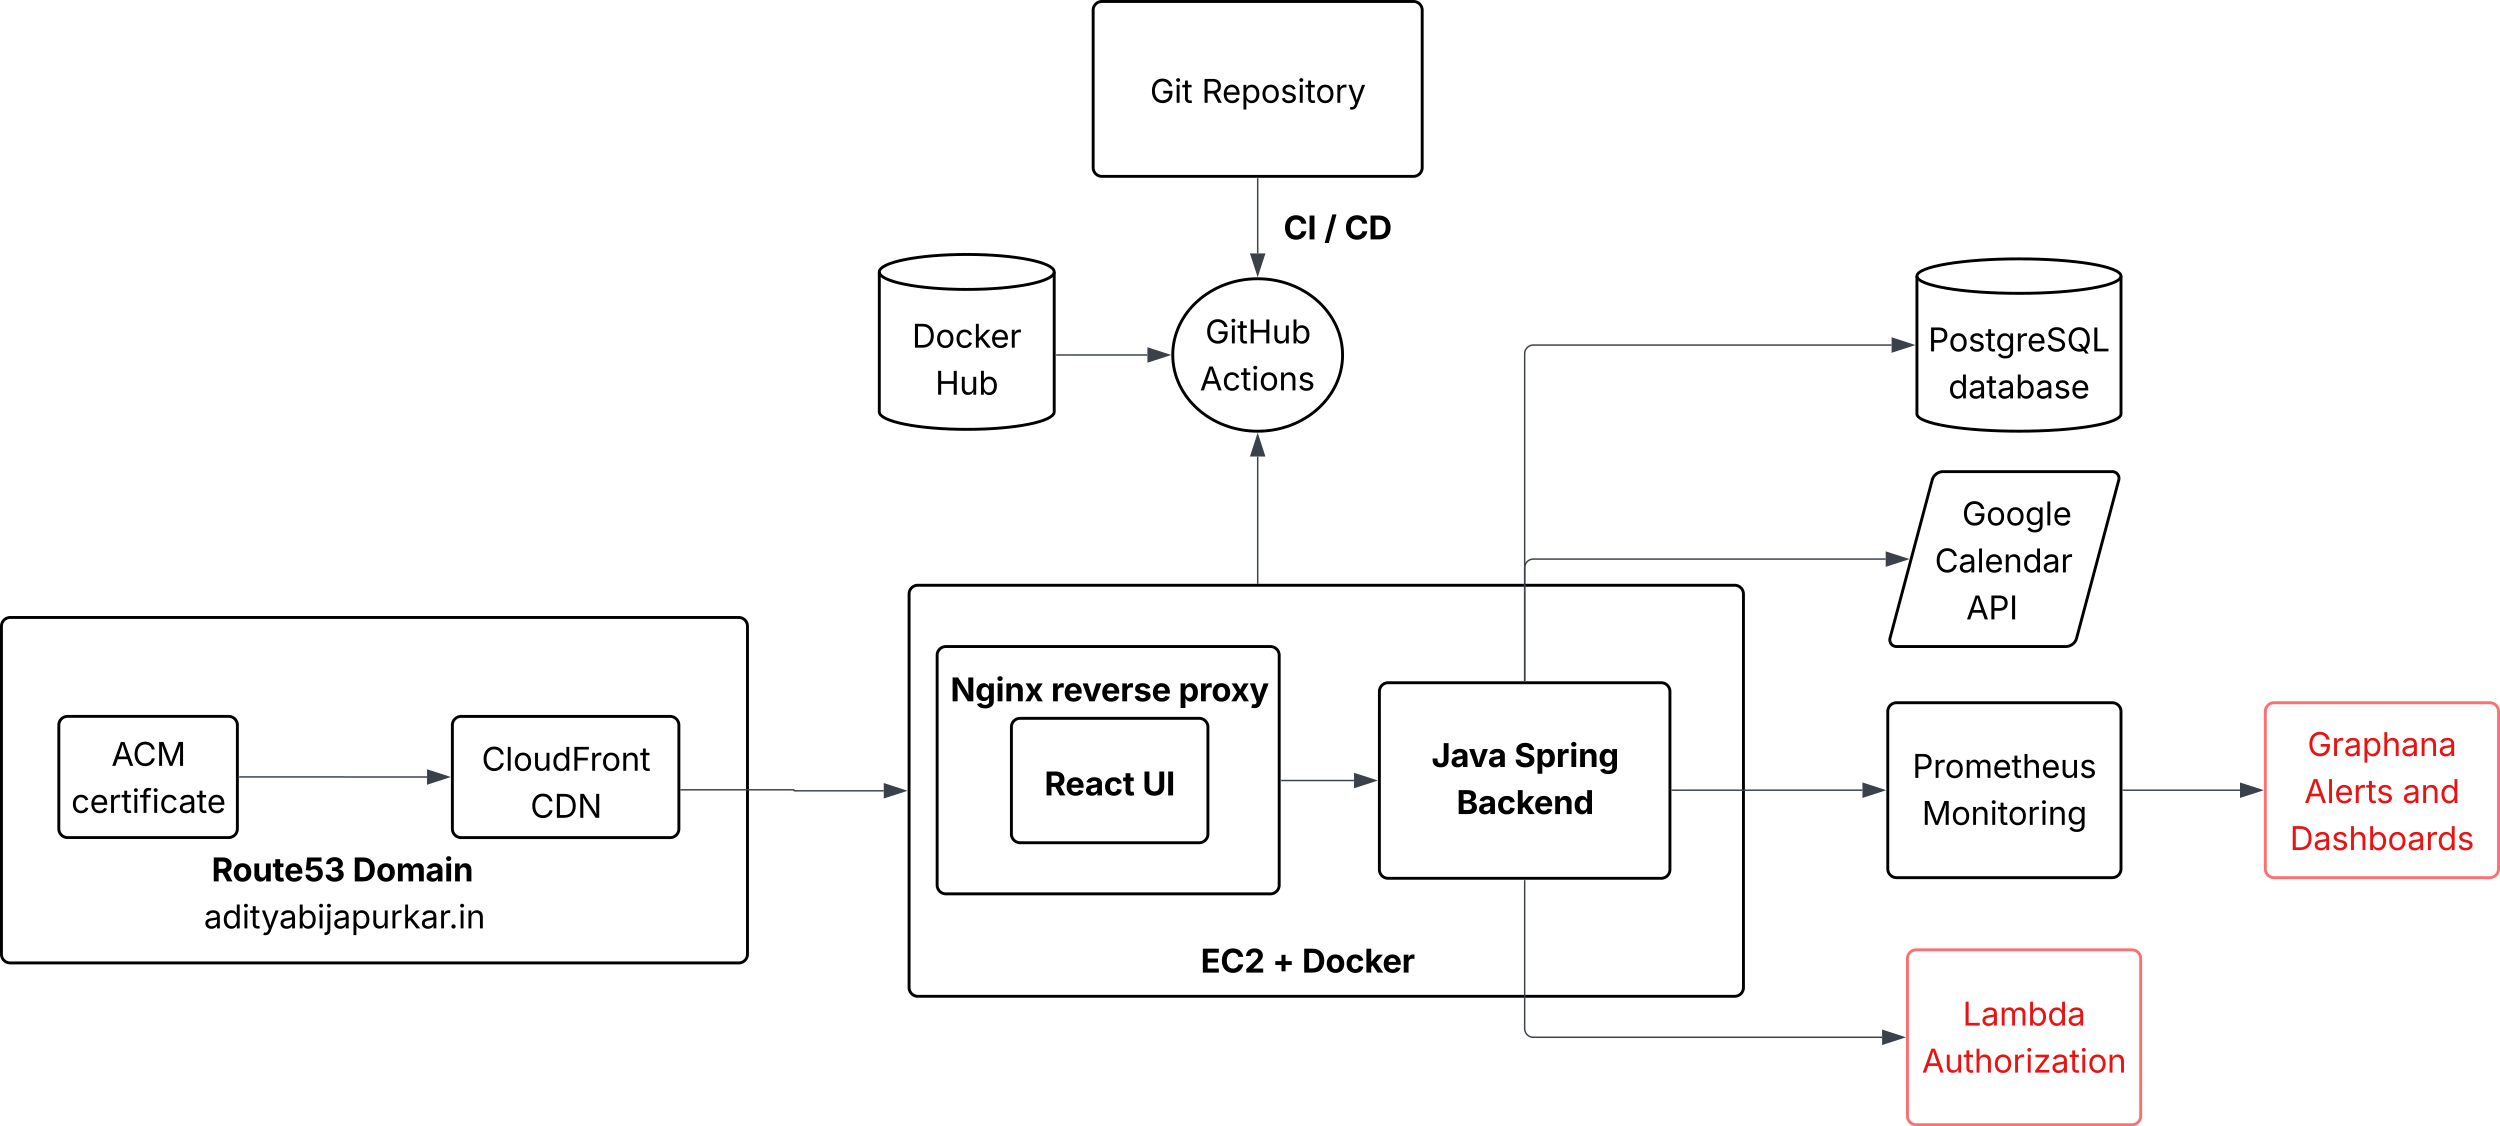 <svg xmlns="http://www.w3.org/2000/svg" xmlns:xlink="http://www.w3.org/1999/xlink" xmlns:lucid="lucid" width="1715.16" height="772.65"><g transform="translate(-233.942 -321.93)" lucid:page-tab-id="0_0"><path d="M234.94 751.56a6 6 0 0 1 6-6h499.82a6 6 0 0 1 6 6v225a6 6 0 0 1-6 6H240.94a6 6 0 0 1-6-6zM927.83 820.74a6 6 0 0 1 6-6h122.82a6 6 0 0 1 6 6v73.37a6 6 0 0 1-6 6H933.83a6 6 0 0 1-6-6z" stroke="#000" stroke-width="2" fill="#fff"/><use xlink:href="#a" transform="matrix(1,0,0,1,939.83,826.736) translate(10.67 40.903)"/><use xlink:href="#b" transform="matrix(1,0,0,1,939.83,826.736) translate(77.825 40.903)"/><path d="M1180.3 796.34a6 6 0 0 1 6-6h187.33a6 6 0 0 1 6 6V918.5a6 6 0 0 1-6 6h-187.35a6 6 0 0 1-6-6z" stroke="#000" stroke-width="2" fill="#fff"/><use xlink:href="#c" transform="matrix(1,0,0,1,1192.285,802.343) translate(23.775 45.809)"/><use xlink:href="#d" transform="matrix(1,0,0,1,1192.285,802.343) translate(80.556 45.809)"/><use xlink:href="#e" transform="matrix(1,0,0,1,1192.285,802.343) translate(40.924 78.075)"/><path d="M368.85 905.66a6 6 0 0 1 6-6h190.9a6 6 0 0 1 6 6v57.16a6 6 0 0 1-6 6h-190.9a6 6 0 0 1-6-6z" fill="none"/><use xlink:href="#f" transform="matrix(1,0,0,1,373.848,904.656) translate(0 21.951)"/><use xlink:href="#g" transform="matrix(1,0,0,1,373.848,904.656) translate(5.263 21.951)"/><use xlink:href="#h" transform="matrix(1,0,0,1,373.848,904.656) translate(102.018 21.951)"/><use xlink:href="#i" transform="matrix(1,0,0,1,373.848,904.656) translate(0 54.217)"/><path d="M857.63 729.45a6 6 0 0 1 6-6h560.43a6 6 0 0 1 6 6v270a6 6 0 0 1-6 6H863.63a6 6 0 0 1-6-6z" stroke="#000" stroke-width="2" fill-opacity="0"/><path d="M1052.68 968.6a6 6 0 0 1 6-6h144.98a6 6 0 0 1 6 6v24.9a6 6 0 0 1-6 6h-144.98a6 6 0 0 1-6-6z" fill="none"/><use xlink:href="#j" transform="matrix(1,0,0,1,1057.679,967.605) translate(0 21.584)"/><use xlink:href="#k" transform="matrix(1,0,0,1,1057.679,967.605) translate(49.197 21.584)"/><use xlink:href="#l" transform="matrix(1,0,0,1,1057.679,967.605) translate(69.542 21.584)"/><path d="M1689.08 605.94c0 6.53-31.34 11.82-70 11.82s-70-5.3-70-11.82v-94.58c0-6.53 31.34-11.82 70-11.82s70 5.3 70 11.82z" stroke="#000" stroke-width="2" fill="#fff"/><path d="M1689.08 511.36c0 6.53-31.34 11.83-70 11.83s-70-5.3-70-11.84" stroke="#000" stroke-width="2" fill="none"/><use xlink:href="#m" transform="matrix(1,0,0,1,1554.081,528.186) translate(2.712 34.809)"/><use xlink:href="#n" transform="matrix(1,0,0,1,1554.081,528.186) translate(16.535 67.075)"/><path d="M1531.7 558.65h-245.74a6 6 0 0 0-6 6v224.2" stroke="#3a414a" fill="none"/><path d="M1546.46 558.65l-14.26 4.64V554z" stroke="#3a414a" fill="#3a414a"/><path d="M1280.43 789.34h-.95v-.5h.95z" stroke="#3a414a" stroke-width=".05" fill="#3a414a"/><path d="M1559.54 651.3a7.8 7.8 0 0 1 7.54-5.8h116a4.6 4.6 0 0 1 4.46 5.8l-28.9 108.4a7.8 7.8 0 0 1-7.56 5.8h-116a4.6 4.6 0 0 1-4.45-5.8z" stroke="#000" stroke-width="2" fill="#fff"/><use xlink:href="#o" transform="matrix(1,0,0,1,1534.081,650.506) translate(45.907 31.84)"/><use xlink:href="#p" transform="matrix(1,0,0,1,1534.081,650.506) translate(27.191 64.106)"/><use xlink:href="#q" transform="matrix(1,0,0,1,1534.081,650.506) translate(48.759 96.372)"/><path d="M1527.66 705.5h-241.7a6 6 0 0 0-6 6v77.34" stroke="#3a414a" fill="none"/><path d="M1542.43 705.5l-14.27 4.64v-9.27z" stroke="#3a414a" fill="#3a414a"/><path d="M1280.43 789.34h-.95v-.5h.95z" stroke="#3a414a" stroke-width=".05" fill="#3a414a"/><path d="M1542.58 979.58a6 6 0 0 1 6-6h148a6 6 0 0 1 6 6v108a6 6 0 0 1-6 6h-148a6 6 0 0 1-6-6z" stroke="#fe7070" stroke-width="2" fill="#fff"/><use xlink:href="#r" transform="matrix(1,0,0,1,1554.582,985.577) translate(25.899 39.951)"/><use xlink:href="#s" transform="matrix(1,0,0,1,1554.582,985.577) translate(-2.079 72.217)"/><path d="M1525.2 1033.58h-239.24a6 6 0 0 1-6-6V926" stroke="#3a414a" fill="none"/><path d="M1539.96 1033.58l-14.26 4.63v-9.26z" stroke="#3a414a" fill="#3a414a"/><path d="M1280.43 926.02h-.95v-.5h.95z" stroke="#3a414a" stroke-width=".05" fill="#3a414a"/><path d="M1529.08 810.05a6 6 0 0 1 6-6h148a6 6 0 0 1 6 6v108a6 6 0 0 1-6 6h-148a6 6 0 0 1-6-6z" stroke="#000" stroke-width="2" fill="#fff"/><use xlink:href="#t" transform="matrix(1,0,0,1,1541.081,816.05) translate(4.914 39.528)"/><use xlink:href="#u" transform="matrix(1,0,0,1,1541.081,816.05) translate(11.43 71.793)"/><path d="M1511.7 864.05h-130.57" stroke="#3a414a" fill="none"/><path d="M1526.46 864.05l-14.26 4.63v-9.26z" stroke="#3a414a" fill="#3a414a"/><path d="M1381.14 864.52h-.5v-.94h.5z" stroke="#3a414a" stroke-width=".05" fill="#3a414a"/><path d="M1788.1 810.06a6 6 0 0 1 6-6h148a6 6 0 0 1 6 6v108a6 6 0 0 1-6 6h-148a6 6 0 0 1-6-6z" stroke="#fe7070" stroke-width="2" fill="#fff"/><use xlink:href="#v" transform="matrix(1,0,0,1,1800.102,816.064) translate(16.872 24.528)"/><use xlink:href="#w" transform="matrix(1,0,0,1,1800.102,816.064) translate(14.685 56.793)"/><use xlink:href="#x" transform="matrix(1,0,0,1,1800.102,816.064) translate(82.1 56.793)"/><use xlink:href="#y" transform="matrix(1,0,0,1,1800.102,816.064) translate(4.827 89.059)"/><path d="M1770.72 864.06h-80.14" stroke="#3a414a" fill="none"/><path d="M1785.48 864.06l-14.26 4.64v-9.27z" stroke="#3a414a" fill="#3a414a"/><path d="M1690.6 864.54h-.52v-.95h.5z" stroke="#3a414a" stroke-width=".05" fill="#3a414a"/><path d="M274.3 819.4a6 6 0 0 1 6-6h110.5a6 6 0 0 1 6 6v71.15a6 6 0 0 1-6 6H280.3a6 6 0 0 1-6-6z" stroke="#000" stroke-width="2" fill-opacity="0"/><use xlink:href="#z" transform="matrix(1,0,0,1,286.29,825.397) translate(24.061 21.951)"/><use xlink:href="#A" transform="matrix(1,0,0,1,286.29,825.397) translate(-3.511 54.217)"/><path d="M544.3 819.43a6 6 0 0 1 6-6H693.7a6 6 0 0 1 6 6v71.16a6 6 0 0 1-6 6H550.3a6 6 0 0 1-6-6z" stroke="#000" stroke-width="2" fill-opacity="0"/><use xlink:href="#B" transform="matrix(1,0,0,1,556.293,825.435) translate(8.063 25.278)"/><use xlink:href="#C" transform="matrix(1,0,0,1,556.293,825.435) translate(41.494 57.543)"/><path d="M526.9 855h-56.34a.02.02 0 0 1-.02 0 .02.02 0 0 0-.02-.03H398.3" stroke="#3a414a" fill="none"/><path d="M541.67 855l-14.26 4.65v-9.27z" stroke="#3a414a" fill="#3a414a"/><path d="M398.3 855.45h-.5v-.95h.5z" stroke="#3a414a" stroke-width=".05" fill="#3a414a"/><path d="M840.25 864.45H779a.33.33 0 0 1-.32-.33.33.33 0 0 0-.34-.33h-77.12" stroke="#3a414a" fill="none"/><path d="M855 864.45l-14.25 4.64v-9.28z" stroke="#3a414a" fill="#3a414a"/><path d="M701.24 864.26h-.52v-.95h.52z" stroke="#3a414a" stroke-width=".05" fill="#3a414a"/><path d="M876.88 771.5a6 6 0 0 1 6-6h222.67a6 6 0 0 1 6 6v157.67a6 6 0 0 1-6 6H882.88a6 6 0 0 1-6-6z" stroke="#000" stroke-width="2" fill-opacity="0"/><path d="M881 782.5a6 6 0 0 1 6-6h216.47a6 6 0 0 1 6 6v24.9a6 6 0 0 1-6 6H887a6 6 0 0 1-6-6z" fill="none"/><use xlink:href="#D" transform="matrix(1,0,0,1,886.007,781.499) translate(0 21.584)"/><use xlink:href="#E" transform="matrix(1,0,0,1,886.007,781.499) translate(68.989 21.584)"/><use xlink:href="#F" transform="matrix(1,0,0,1,886.007,781.499) translate(156.489 21.584)"/><path d="M1162.9 857.42h-49.85" stroke="#3a414a" fill="none"/><path d="M1177.67 857.42l-14.27 4.64v-9.27z" stroke="#3a414a" fill="#3a414a"/><path d="M1113.06 857.9h-.5v-.95h.5z" stroke="#3a414a" stroke-width=".05" fill="#3a414a"/><path d="M983.92 328.93a6 6 0 0 1 6-6h213.74a6 6 0 0 1 6 6v108a6 6 0 0 1-6 6H989.92a6 6 0 0 1-6-6z" stroke="#000" stroke-width="2" fill="#fff"/><g><use xlink:href="#G" transform="matrix(1,0,0,1,995.92,334.93) translate(26.982 57.528)"/><use xlink:href="#H" transform="matrix(1,0,0,1,995.92,334.93) translate(62.464 57.528)"/></g><path d="M1155.05 565.47c0 28.88-26.08 52.3-58.26 52.3-32.2 0-58.27-23.42-58.27-52.3 0-28.88 26.08-52.3 58.26-52.3 32.17 0 58.25 23.42 58.25 52.3z" stroke="#000" stroke-width="2" fill="#fff"/><g><use xlink:href="#I" transform="matrix(1,0,0,1,1043.529,518.175) translate(17.258 39.34)"/><use xlink:href="#J" transform="matrix(1,0,0,1,1043.529,518.175) translate(13.574 71.606)"/></g><path d="M1096.8 495.8v-51.37" stroke="#3a414a" fill="none"/><path d="M1096.8 510.56l-4.64-14.27h9.27z" stroke="#3a414a" fill="#3a414a"/><path d="M1097.27 444.44h-.95v-.5h.95z" stroke="#3a414a" stroke-width=".05" fill="#3a414a"/><path d="M1109.47 465.6a6 6 0 0 1 6-6h77.8a6 6 0 0 1 6 6v24.9a6 6 0 0 1-6 6h-77.8a6 6 0 0 1-6-6z" fill="none"/><g><use xlink:href="#K" transform="matrix(1,0,0,1,1114.474,464.603) translate(0 21.584)"/><use xlink:href="#L" transform="matrix(1,0,0,1,1114.474,464.603) translate(27.941 21.584)"/><use xlink:href="#M" transform="matrix(1,0,0,1,1114.474,464.603) translate(41.829 21.584)"/></g><path d="M957.2 604.5c0 6.63-26.85 12-60 12-33.13 0-60-5.37-60-12v-96c0-6.63 26.87-12 60-12 33.15 0 60 5.37 60 12z" stroke="#000" stroke-width="2" fill="#fff"/><path d="M957.2 508.5c0 6.63-26.85 12-60 12-33.13 0-60-5.37-60-12" stroke="#000" stroke-width="2" fill="none"/><g><use xlink:href="#N" transform="matrix(1,0,0,1,842.21,525.501) translate(17.462 34.965)"/><use xlink:href="#O" transform="matrix(1,0,0,1,842.21,525.501) translate(33.369 67.231)"/></g><path d="M1021.14 565.47H958.7" stroke="#3a414a" fill="none"/><path d="M1035.9 565.47l-14.26 4.63v-9.26z" stroke="#3a414a" fill="#3a414a"/><path d="M958.72 565.95h-.5V565h.5z" stroke="#3a414a" stroke-width=".05" fill="#3a414a"/><path d="M1096.8 635.15v86.8" stroke="#3a414a" fill="none"/><path d="M1096.8 620.38l4.63 14.27h-9.27z" stroke="#3a414a" fill="#3a414a"/><path d="M1097.27 722.45h-.95v-.52h.95z" stroke="#3a414a" stroke-width=".05" fill="#3a414a"/><defs><path d="M135 0v-1490h581c339 0 533 192 533 485 0 204-94 351-264 424L1302 0H964L680-532H440V0H135zm305-779h220c186 0 274-77 274-226 0-150-88-233-275-233H440v459" id="P"/><path d="M633 22C291 22 81-200 81-553c0-345 210-579 537-579 292 0 525 185 525 567v84H378c7 183 109 277 260 277 105 0 184-46 216-132l272 51C1071-99 893 22 633 22zM380-669h474c-15-146-94-237-233-237-143 0-229 99-241 237" id="Q"/><path d="M440 22C227 22 68-92 68-313c0-250 202-322 422-343 195-21 271-24 271-105 0-95-63-149-175-149-116 0-187 57-211 129l-275-46c57-194 237-305 487-305 240 0 474 108 474 379V0H777v-155h-10C713-51 605 22 440 22zm85-211c140 0 238-93 238-211v-121c-37 26-156 42-222 51-111 16-185 59-185 149 0 87 70 132 169 132" id="R"/><path d="M628 22C291 22 81-210 81-554c0-346 210-578 547-578 265 0 455 142 497 372l-279 52c-25-116-99-188-215-188-160 0-244 139-244 341 0 200 84 341 244 341 116 0 193-74 217-195l279 51C1085-123 896 22 628 22" id="S"/><path d="M683-1118v229H474v562c0 71 29 104 102 104 23 0 73-7 95-13l43 225C647 9 580 16 520 16 296 16 174-96 174-301v-588H20v-229h154v-266h300v266h209" id="T"/><g id="a"><use transform="matrix(0.011,0,0,0.011,0,0)" xlink:href="#P"/><use transform="matrix(0.011,0,0,0.011,14.323,0)" xlink:href="#Q"/><use transform="matrix(0.011,0,0,0.011,27.778,0)" xlink:href="#R"/><use transform="matrix(0.011,0,0,0.011,40.679,0)" xlink:href="#S"/><use transform="matrix(0.011,0,0,0.011,53.754,0)" xlink:href="#T"/></g><path d="M750 21c-371 0-615-218-615-544v-967h305v942c0 174 123 299 310 299s309-125 309-299v-942h306v967c0 326-247 544-615 544" id="U"/><path d="M440-1490V0H135v-1490h305" id="V"/><g id="b"><use transform="matrix(0.011,0,0,0.011,0,0)" xlink:href="#U"/><use transform="matrix(0.011,0,0,0.011,16.265,0)" xlink:href="#V"/></g><path d="M567 20C257 20 68-148 68-448v-87h305v92c0 143 75 217 194 217s193-74 193-218v-1046h302v1041c0 301-188 469-495 469" id="W"/><path d="M443 0L31-1118h319c90 293 199 572 268 885 66-313 175-593 264-885h315L784 0H443" id="X"/><g id="c"><use transform="matrix(0.011,0,0,0.011,0,0)" xlink:href="#W"/><use transform="matrix(0.011,0,0,0.011,12.988,0)" xlink:href="#R"/><use transform="matrix(0.011,0,0,0.011,25.51,0)" xlink:href="#X"/><use transform="matrix(0.011,0,0,0.011,38.618,0)" xlink:href="#R"/></g><path d="M681 22C323 22 94-145 85-462h297c10 151 131 226 296 226 163 0 271-77 271-190 0-102-95-149-257-189l-164-41c-252-61-403-188-403-405 0-269 236-449 560-449 330 0 546 183 551 445H941c-11-119-106-188-259-188-156 0-244 72-244 172-3 156 226 185 373 221 250 61 445 186 445 436 0 271-213 446-575 446" id="Y"/><path d="M128 418v-1536h295v188h14c41-89 129-202 319-202 248 0 453 193 453 575 0 372-197 576-455 576-183 0-275-108-317-198h-9v597H128zm534-640c156 0 240-139 240-336 0-196-83-334-240-334-154 0-241 131-241 334 0 202 88 336 241 336" id="Z"/><path d="M128 0v-1118h290v195h12c54-169 184-238 367-200v268c-27-8-86-15-130-15-138 0-239 95-239 234V0H128" id="aa"/><path d="M128 0v-1118h300V0H128zm150-1264c-91 0-165-68-165-154 0-85 74-154 165-154 90 0 165 69 165 154 0 86-75 154-165 154" id="ab"/><path d="M428-647V0H128v-1118h283l4 231c63-156 176-245 348-245 232 0 384 159 384 421V0H847v-659c0-139-76-222-202-222-128 0-217 86-217 234" id="ac"/><path d="M625 442c-280 0-454-114-503-274l258-72c28 63 97 128 243 128 153 0 246-69 246-216v-206h-23C805-108 717-16 536-16 284-16 81-191 81-561c0-378 208-571 456-571 188 0 280 113 321 202h13v-188h295V-9c0 303-226 451-541 451zm5-686c153 0 240-119 240-319 0-198-86-329-240-329-158 0-241 137-241 329 0 195 85 319 241 319" id="ad"/><g id="d"><use transform="matrix(0.011,0,0,0.011,0,0)" xlink:href="#Y"/><use transform="matrix(0.011,0,0,0.011,14.551,0)" xlink:href="#Z"/><use transform="matrix(0.011,0,0,0.011,28.559,0)" xlink:href="#aa"/><use transform="matrix(0.011,0,0,0.011,37.771,0)" xlink:href="#ab"/><use transform="matrix(0.011,0,0,0.011,43.793,0)" xlink:href="#ac"/><use transform="matrix(0.011,0,0,0.011,57.628,0)" xlink:href="#ad"/></g><path d="M135 0v-1490h591c327 0 492 160 492 383 0 177-115 286-268 320v15c168 8 326 140 326 361 0 236-176 411-512 411H135zm305-251h264c179 0 258-76 258-189 0-125-97-215-250-215H440v404zm0-613h241c131 0 228-74 228-194 0-109-79-183-222-183H440v377" id="ae"/><path d="M128 0v-1490h300v802h17l366-430h347L740-633 1179 0H826L514-456l-86 97V0H128" id="af"/><path d="M537 19C279 19 81-185 81-557c0-382 206-575 454-575 190 0 278 113 318 202h10v-560h300V0H868v-179h-15C812-89 719 19 537 19zm92-241c153 0 240-134 240-336 0-203-86-334-240-334-158 0-240 138-240 334 0 197 84 336 240 336" id="ag"/><g id="e"><use transform="matrix(0.011,0,0,0.011,0,0)" xlink:href="#ae"/><use transform="matrix(0.011,0,0,0.011,14.703,0)" xlink:href="#R"/><use transform="matrix(0.011,0,0,0.011,27.604,0)" xlink:href="#S"/><use transform="matrix(0.011,0,0,0.011,40.679,0)" xlink:href="#af"/><use transform="matrix(0.011,0,0,0.011,53.071,0)" xlink:href="#Q"/><use transform="matrix(0.011,0,0,0.011,66.309,0)" xlink:href="#ac"/><use transform="matrix(0.011,0,0,0.011,80.143,0)" xlink:href="#ag"/></g><path d="M628 22C291 22 81-210 81-554c0-346 210-578 547-578 336 0 547 232 547 578 0 344-211 576-547 576zm0-236c160 0 242-146 242-341 0-197-82-341-242-341S387-753 387-555c0 195 81 341 241 341" id="ah"/><path d="M513 14c-232 0-385-159-385-421v-711h300v659c0 139 76 222 202 222 127 0 217-86 217-234v-647h301V0H864l-4-232C797-74 683 14 513 14" id="ai"/><path d="M664 20c-306 0-529-183-535-438h297c6 117 110 196 238 196 149 0 255-108 255-266 0-159-108-270-261-270-89 0-178 39-224 98l-274-48 72-782h901v252H485l-39 377h8c53-72 165-124 294-124 269 0 467 204 467 490 0 300-224 515-551 515" id="aj"/><path d="M659 20C335 20 103-159 99-418h307c5 112 113 185 254 185 147 0 250-83 250-204 0-123-105-209-278-209H494v-227h138c145 0 246-81 246-200 0-115-87-193-216-193-130 0-237 73-240 189H128c4-255 233-433 536-433 306 0 510 185 510 418 0 167-114 285-279 317v11c217 29 333 162 333 347 0 254-237 437-569 437" id="ak"/><g id="g"><use transform="matrix(0.011,0,0,0.011,0,0)" xlink:href="#P"/><use transform="matrix(0.011,0,0,0.011,14.323,0)" xlink:href="#ah"/><use transform="matrix(0.011,0,0,0.011,27.951,0)" xlink:href="#ai"/><use transform="matrix(0.011,0,0,0.011,41.786,0)" xlink:href="#T"/><use transform="matrix(0.011,0,0,0.011,49.707,0)" xlink:href="#Q"/><use transform="matrix(0.011,0,0,0.011,62.945,0)" xlink:href="#aj"/><use transform="matrix(0.011,0,0,0.011,77.148,0)" xlink:href="#ak"/></g><path d="M659 0H135v-1490h529c448 0 721 280 721 744 0 466-273 746-726 746zM440-263h204c287 0 437-148 437-483 0-333-150-481-435-481H440v964" id="al"/><path d="M128 0v-1118h278l12 217c60-163 185-234 319-234 143 0 236 81 288 251 63-172 205-251 359-251 205 0 357 138 357 381V0h-301v-697c0-126-76-187-177-187-114 0-184 79-184 196V0H789v-705c0-109-72-179-174-179-106 0-187 74-187 208V0H128" id="am"/><g id="h"><use transform="matrix(0.011,0,0,0.011,0,0)" xlink:href="#al"/><use transform="matrix(0.011,0,0,0.011,16.048,0)" xlink:href="#ah"/><use transform="matrix(0.011,0,0,0.011,29.677,0)" xlink:href="#am"/><use transform="matrix(0.011,0,0,0.011,49.957,0)" xlink:href="#R"/><use transform="matrix(0.011,0,0,0.011,62.858,0)" xlink:href="#ab"/><use transform="matrix(0.011,0,0,0.011,68.88,0)" xlink:href="#ac"/></g><path d="M471 26C259 26 90-98 90-318c0-256 228-303 435-329 202-27 287-16 287-108 0-139-79-219-234-219-161 0-248 86-283 164l-173-57c86-203 278-265 451-265 150 0 419 46 419 395V0H815v-152h-12C765-73 660 26 471 26zm31-159c199 0 310-134 310-271v-155c-30 35-226 55-295 64-131 17-246 59-246 186 0 116 97 176 231 176" id="an"/><path d="M577 24c-279 0-473-224-473-580 0-354 195-576 474-576 218 0 287 134 324 193h14v-551h180V0H922v-173h-20C865-111 790 24 577 24zm27-161c203 0 314-172 314-421 0-247-108-413-314-413-212 0-317 181-317 413 0 235 108 421 317 421" id="ao"/><path d="M158 0v-1118h180V0H158zm91-1301c-68 0-125-53-125-119s57-119 125-119c69 0 126 53 126 119s-57 119-126 119" id="ap"/><path d="M598-1118v154H368v674c0 100 37 144 132 144 23 0 62-6 92-12L629-6c-37 13-88 20-134 20-193 0-307-107-307-290v-688H20v-154h168v-266h180v266h230" id="aq"/><path d="M140 405l46-156c120 36 205 19 263-150l32-93L54-1118h197c107 313 237 620 324 950 87-331 219-637 326-950h196L606 167c-68 178-176 259-334 259-64 0-113-12-132-21" id="ar"/><path d="M677 24c-213 0-288-135-325-197h-20V0H158v-1490h180v551h14c37-59 106-193 324-193 279 0 474 222 474 576 0 356-194 580-473 580zm-27-161c209 0 317-186 317-421 0-232-105-413-317-413-206 0-314 166-314 413 0 249 111 421 314 421" id="as"/><path d="M157-1118h181V80c1 225-123 350-364 338V252c126 9 184-48 183-172v-1198zm91-183c-68 0-125-53-125-119s57-119 125-119c69 0 126 53 126 119s-57 119-126 119" id="at"/><path d="M158 418v-1536h174v179h20c37-59 106-193 324-193 279 0 474 222 474 576 0 356-194 580-473 580-213 0-288-135-325-197h-14v591H158zm492-555c209 0 317-186 317-421 0-232-105-413-317-413-206 0-314 166-314 413 0 249 111 421 314 421" id="au"/><path d="M537 14c-226 0-379-139-379-422v-710h180v695c0 172 97 275 253 275 160 0 281-109 281-300v-670h181V0H879v-209C806-46 684 14 537 14" id="av"/><path d="M158 0v-1118h174v172h12c41-113 157-188 290-188 26 0 70 2 91 3v181c-11-2-60-10-108-10-161 0-279 109-279 260V0H158" id="aw"/><path d="M158 0v-1490h180v865h22l478-493h223L593-638 1096 0H865L456-523 338-412V0H158" id="ax"/><path d="M295 13c-75 0-135-60-135-135s60-135 135-135 135 60 135 135S370 13 295 13" id="ay"/><path d="M338-670V0H158v-1118h173l1 207c72-158 192-221 342-221 226 0 378 139 378 422V0H872v-695c0-172-96-275-252-275-161 0-282 109-282 300" id="az"/><g id="i"><use transform="matrix(0.011,0,0,0.011,0,0)" xlink:href="#an"/><use transform="matrix(0.011,0,0,0.011,12.478,0)" xlink:href="#ao"/><use transform="matrix(0.011,0,0,0.011,26.085,0)" xlink:href="#ap"/><use transform="matrix(0.011,0,0,0.011,31.467,0)" xlink:href="#aq"/><use transform="matrix(0.011,0,0,0.011,39.171,0)" xlink:href="#ar"/><use transform="matrix(0.011,0,0,0.011,51.552,0)" xlink:href="#an"/><use transform="matrix(0.011,0,0,0.011,64.03,0)" xlink:href="#as"/><use transform="matrix(0.011,0,0,0.011,77.637,0)" xlink:href="#ap"/><use transform="matrix(0.011,0,0,0.011,83.019,0)" xlink:href="#at"/><use transform="matrix(0.011,0,0,0.011,88.401,0)" xlink:href="#an"/><use transform="matrix(0.011,0,0,0.011,100.879,0)" xlink:href="#au"/><use transform="matrix(0.011,0,0,0.011,114.486,0)" xlink:href="#av"/><use transform="matrix(0.011,0,0,0.011,127.626,0)" xlink:href="#aw"/><use transform="matrix(0.011,0,0,0.011,136.339,0)" xlink:href="#ax"/><use transform="matrix(0.011,0,0,0.011,148.535,0)" xlink:href="#an"/><use transform="matrix(0.011,0,0,0.011,161.013,0)" xlink:href="#aw"/><use transform="matrix(0.011,0,0,0.011,167.99,0)" xlink:href="#ay"/><use transform="matrix(0.011,0,0,0.011,174.392,0)" xlink:href="#ap"/><use transform="matrix(0.011,0,0,0.011,179.774,0)" xlink:href="#az"/></g><path d="M135 0v-1490h997v253H440v360h640v249H440v375h694V0H135" id="aA"/><path d="M786 20C389 20 94-260 94-744c0-487 299-766 692-766 339 0 597 194 641 529h-309c-28-162-156-258-326-258-233 0-388 179-388 495 0 323 157 493 387 493 170 0 298-97 328-259h309c-34 277-266 530-642 530" id="aB"/><path d="M124 0v-220l528-495c135-132 210-216 210-336 0-133-98-215-231-215-139 0-229 88-229 233H110c0-290 214-477 523-477 315 0 525 182 525 440 0 167-80 305-385 586L548-262v11h630V0H124" id="aC"/><g id="j"><use transform="matrix(0.011,0,0,0.011,0,0)" xlink:href="#aA"/><use transform="matrix(0.011,0,0,0.011,13.498,0)" xlink:href="#aB"/><use transform="matrix(0.011,0,0,0.011,29.937,0)" xlink:href="#aC"/></g><path d="M568-82v-393H183v-240h385v-393h254v393h386v240H822v393H568" id="aD"/><use transform="matrix(0.011,0,0,0.011,0,0)" xlink:href="#aD" id="k"/><g id="l"><use transform="matrix(0.011,0,0,0.011,0,0)" xlink:href="#al"/><use transform="matrix(0.011,0,0,0.011,16.048,0)" xlink:href="#ah"/><use transform="matrix(0.011,0,0,0.011,29.677,0)" xlink:href="#S"/><use transform="matrix(0.011,0,0,0.011,42.752,0)" xlink:href="#af"/><use transform="matrix(0.011,0,0,0.011,55.143,0)" xlink:href="#Q"/><use transform="matrix(0.011,0,0,0.011,68.381,0)" xlink:href="#aa"/></g><path d="M180 0v-1490h510c348 0 508 209 508 474 0 266-160 477-507 477H370V0H180zm190-706h312c236 0 327-133 327-310 0-176-91-307-329-307H370v617" id="aE"/><path d="M613 24c-304 0-509-231-509-576 0-350 205-580 509-580 305 0 511 230 511 580 0 345-206 576-511 576zm0-161c226 0 329-195 329-415 0-222-103-419-329-419-223 0-326 196-326 419 0 220 103 415 326 415" id="aF"/><path d="M538 24C308 24 148-78 108-271l171-41c32 123 123 178 257 178 156 0 256-77 256-169 0-77-54-128-164-154l-186-44c-203-48-300-148-300-305 0-192 176-326 414-326 230 0 351 112 402 269l-163 42c-31-80-94-158-238-158-133 0-233 69-233 162 0 83 57 129 188 160l169 40c203 48 298 149 298 302 0 196-179 339-441 339" id="aG"/><path d="M611 442c-248 0-391-105-460-228l146-94c47 65 117 165 314 165 178 0 307-82 307-266v-224h-17C863-141 792-18 576-18c-268 0-472-195-472-546 0-346 197-568 476-568 216 0 288 133 326 193h17v-179h175V29c0 289-215 413-487 413zm-5-620c203 0 314-146 314-390 0-237-108-403-314-403-213 0-319 180-319 403 0 230 109 390 319 390" id="aH"/><path d="M628 24c-324 0-524-230-524-574 0-343 198-582 503-582 237 0 487 146 487 559v75H286c9 234 145 362 343 362 132 0 231-58 273-172l174 48C1024-91 857 24 628 24zM287-650h624c-17-190-120-322-304-322-192 0-309 151-320 322" id="aI"/><path d="M657 26c-323 0-524-166-541-416h195c15 169 171 246 346 246 202 0 356-106 356-265 5-203-294-238-475-293-239-73-380-191-380-389 0-252 224-419 512-419 294 0 499 171 508 396H992c-17-145-151-228-328-228-193 0-321 102-321 242 0 156 175 211 284 241l149 41c160 44 422 134 422 412 0 244-197 432-541 432" id="aJ"/><path d="M784 20c-382 0-662-292-662-764 0-473 280-766 662-766s660 293 660 766c0 282-99 499-260 629l192 255h-198L1049-33C969 2 880 20 784 20zm-62-486h198l156 205c112-98 183-261 183-483 0-383-209-590-475-590-268 0-477 208-477 590 0 380 209 588 477 588 54 0 106-9 154-25" id="aK"/><path d="M180 0v-1490h190v1322h690V0H180" id="aL"/><g id="m"><use transform="matrix(0.011,0,0,0.011,0,0)" xlink:href="#aE"/><use transform="matrix(0.011,0,0,0.011,14.073,0)" xlink:href="#aF"/><use transform="matrix(0.011,0,0,0.011,27.398,0)" xlink:href="#aG"/><use transform="matrix(0.011,0,0,0.011,39.128,0)" xlink:href="#aq"/><use transform="matrix(0.011,0,0,0.011,46.181,0)" xlink:href="#aH"/><use transform="matrix(0.011,0,0,0.011,59.809,0)" xlink:href="#aw"/><use transform="matrix(0.011,0,0,0.011,67.806,0)" xlink:href="#aI"/><use transform="matrix(0.011,0,0,0.011,80.762,0)" xlink:href="#aJ"/><use transform="matrix(0.011,0,0,0.011,95.02,0)" xlink:href="#aK"/><use transform="matrix(0.011,0,0,0.011,112.012,0)" xlink:href="#aL"/></g><g id="n"><use transform="matrix(0.011,0,0,0.011,0,0)" xlink:href="#ao"/><use transform="matrix(0.011,0,0,0.011,13.607,0)" xlink:href="#an"/><use transform="matrix(0.011,0,0,0.011,26.085,0)" xlink:href="#aq"/><use transform="matrix(0.011,0,0,0.011,33.464,0)" xlink:href="#an"/><use transform="matrix(0.011,0,0,0.011,45.942,0)" xlink:href="#as"/><use transform="matrix(0.011,0,0,0.011,59.766,0)" xlink:href="#an"/><use transform="matrix(0.011,0,0,0.011,72.244,0)" xlink:href="#aG"/><use transform="matrix(0.011,0,0,0.011,83.974,0)" xlink:href="#aI"/></g><path d="M789 20c-398 0-667-293-667-764 0-473 273-766 655-766 315 0 558 198 612 487h-196c-61-191-204-311-415-311-262 0-471 207-471 590 0 380 208 588 482 588 249 0 420-165 425-427H828v-166h572v163c0 370-256 606-611 606" id="aM"/><path d="M338-1490V0H158v-1490h180" id="aN"/><g id="o"><use transform="matrix(0.011,0,0,0.011,0,0)" xlink:href="#aM"/><use transform="matrix(0.011,0,0,0.011,16.58,0)" xlink:href="#aF"/><use transform="matrix(0.011,0,0,0.011,29.905,0)" xlink:href="#aF"/><use transform="matrix(0.011,0,0,0.011,43.229,0)" xlink:href="#aH"/><use transform="matrix(0.011,0,0,0.011,56.858,0)" xlink:href="#aN"/><use transform="matrix(0.011,0,0,0.011,62.24,0)" xlink:href="#aI"/></g><path d="M783 20c-382 0-661-292-661-764 0-473 279-766 661-766 302 0 548 182 601 489h-190c-42-204-217-313-411-313-268 0-476 208-476 590 0 381 209 588 476 588 195 0 369-110 411-313h190c-52 303-296 489-601 489" id="aO"/><g id="p"><use transform="matrix(0.011,0,0,0.011,0,0)" xlink:href="#aO"/><use transform="matrix(0.011,0,0,0.011,16.233,0)" xlink:href="#an"/><use transform="matrix(0.011,0,0,0.011,28.711,0)" xlink:href="#aN"/><use transform="matrix(0.011,0,0,0.011,34.093,0)" xlink:href="#aI"/><use transform="matrix(0.011,0,0,0.011,47.049,0)" xlink:href="#az"/><use transform="matrix(0.011,0,0,0.011,60.178,0)" xlink:href="#ao"/><use transform="matrix(0.011,0,0,0.011,73.785,0)" xlink:href="#an"/><use transform="matrix(0.011,0,0,0.011,86.263,0)" xlink:href="#aw"/></g><path d="M52 0l541-1490h220L1361 0h-200l-149-416H398L254 0H52zm404-582h497c-103-290-145-390-251-756-108 377-145 460-246 756" id="aP"/><path d="M370-1490V0H180v-1490h190" id="aQ"/><g id="q"><use transform="matrix(0.011,0,0,0.011,0,0)" xlink:href="#aP"/><use transform="matrix(0.011,0,0,0.011,15.332,0)" xlink:href="#aE"/><use transform="matrix(0.011,0,0,0.011,29.525,0)" xlink:href="#aQ"/></g><path fill="#e81313" d="M180 0v-1490h190v1322h690V0H180" id="aR"/><path fill="#e81313" d="M471 26C259 26 90-98 90-318c0-256 228-303 435-329 202-27 287-16 287-108 0-139-79-219-234-219-161 0-248 86-283 164l-173-57c86-203 278-265 451-265 150 0 419 46 419 395V0H815v-152h-12C765-73 660 26 471 26zm31-159c199 0 310-134 310-271v-155c-30 35-226 55-295 64-131 17-246 59-246 186 0 116 97 176 231 176" id="aS"/><path fill="#e81313" d="M158 0v-1118h175l1 205c55-151 181-225 313-225 147 0 245 90 285 228 53-141 190-228 352-228 194 0 352 125 352 384V0h-181v-749c0-161-105-225-225-225-151 0-243 103-243 244V0H807v-767c0-124-93-207-219-207-131 0-250 92-250 270V0H158" id="aT"/><path fill="#e81313" d="M677 24c-213 0-288-135-325-197h-20V0H158v-1490h180v551h14c37-59 106-193 324-193 279 0 474 222 474 576 0 356-194 580-473 580zm-27-161c209 0 317-186 317-421 0-232-105-413-317-413-206 0-314 166-314 413 0 249 111 421 314 421" id="aU"/><path fill="#e81313" d="M577 24c-279 0-473-224-473-580 0-354 195-576 474-576 218 0 287 134 324 193h14v-551h180V0H922v-173h-20C865-111 790 24 577 24zm27-161c203 0 314-172 314-421 0-247-108-413-314-413-212 0-317 181-317 413 0 235 108 421 317 421" id="aV"/><g id="r"><use transform="matrix(0.011,0,0,0.011,0,0)" xlink:href="#aR"/><use transform="matrix(0.011,0,0,0.011,12.565,0)" xlink:href="#aS"/><use transform="matrix(0.011,0,0,0.011,25.043,0)" xlink:href="#aT"/><use transform="matrix(0.011,0,0,0.011,44.51,0)" xlink:href="#aU"/><use transform="matrix(0.011,0,0,0.011,58.116,0)" xlink:href="#aV"/><use transform="matrix(0.011,0,0,0.011,71.723,0)" xlink:href="#aS"/></g><path fill="#e81313" d="M52 0l541-1490h220L1361 0h-200l-149-416H398L254 0H52zm404-582h497c-103-290-145-390-251-756-108 377-145 460-246 756" id="aW"/><path fill="#e81313" d="M537 14c-226 0-379-139-379-422v-710h180v695c0 172 97 275 253 275 160 0 281-109 281-300v-670h181V0H879v-209C806-46 684 14 537 14" id="aX"/><path fill="#e81313" d="M598-1118v154H368v674c0 100 37 144 132 144 23 0 62-6 92-12L629-6c-37 13-88 20-134 20-193 0-307-107-307-290v-688H20v-154h168v-266h180v266h230" id="aY"/><path fill="#e81313" d="M338-670V0H158v-1490h180v566c73-149 190-208 336-208 226 0 379 139 379 422V0H872v-695c0-172-96-275-252-275-161 0-282 109-282 300" id="aZ"/><path fill="#e81313" d="M613 24c-304 0-509-231-509-576 0-350 205-580 509-580 305 0 511 230 511 580 0 345-206 576-511 576zm0-161c226 0 329-195 329-415 0-222-103-419-329-419-223 0-326 196-326 419 0 220 103 415 326 415" id="ba"/><path fill="#e81313" d="M158 0v-1118h174v172h12c41-113 157-188 290-188 26 0 70 2 91 3v181c-11-2-60-10-108-10-161 0-279 109-279 260V0H158" id="bb"/><path fill="#e81313" d="M158 0v-1118h180V0H158zm91-1301c-68 0-125-53-125-119s57-119 125-119c69 0 126 53 126 119s-57 119-126 119" id="bc"/><path fill="#e81313" d="M126 0v-134l627-806v-11H146v-167h839v143L376-178v11h629V0H126" id="bd"/><path fill="#e81313" d="M338-670V0H158v-1118h173l1 207c72-158 192-221 342-221 226 0 378 139 378 422V0H872v-695c0-172-96-275-252-275-161 0-282 109-282 300" id="be"/><g id="s"><use transform="matrix(0.011,0,0,0.011,0,0)" xlink:href="#aW"/><use transform="matrix(0.011,0,0,0.011,15.332,0)" xlink:href="#aX"/><use transform="matrix(0.011,0,0,0.011,28.472,0)" xlink:href="#aY"/><use transform="matrix(0.011,0,0,0.011,35.742,0)" xlink:href="#aZ"/><use transform="matrix(0.011,0,0,0.011,48.882,0)" xlink:href="#ba"/><use transform="matrix(0.011,0,0,0.011,62.207,0)" xlink:href="#bb"/><use transform="matrix(0.011,0,0,0.011,70.92,0)" xlink:href="#bc"/><use transform="matrix(0.011,0,0,0.011,76.302,0)" xlink:href="#bd"/><use transform="matrix(0.011,0,0,0.011,88.574,0)" xlink:href="#aS"/><use transform="matrix(0.011,0,0,0.011,101.053,0)" xlink:href="#aY"/><use transform="matrix(0.011,0,0,0.011,108.322,0)" xlink:href="#bc"/><use transform="matrix(0.011,0,0,0.011,113.704,0)" xlink:href="#ba"/><use transform="matrix(0.011,0,0,0.011,127.029,0)" xlink:href="#be"/></g><path d="M158 0v-1118h175l1 205c55-151 181-225 313-225 147 0 245 90 285 228 53-141 190-228 352-228 194 0 352 125 352 384V0h-181v-749c0-161-105-225-225-225-151 0-243 103-243 244V0H807v-767c0-124-93-207-219-207-131 0-250 92-250 270V0H158" id="bf"/><path d="M338-670V0H158v-1490h180v566c73-149 190-208 336-208 226 0 379 139 379 422V0H872v-695c0-172-96-275-252-275-161 0-282 109-282 300" id="bg"/><g id="t"><use transform="matrix(0.011,0,0,0.011,0,0)" xlink:href="#aE"/><use transform="matrix(0.011,0,0,0.011,14.193,0)" xlink:href="#aw"/><use transform="matrix(0.011,0,0,0.011,22.19,0)" xlink:href="#aF"/><use transform="matrix(0.011,0,0,0.011,35.514,0)" xlink:href="#bf"/><use transform="matrix(0.011,0,0,0.011,54.98,0)" xlink:href="#aI"/><use transform="matrix(0.011,0,0,0.011,67.936,0)" xlink:href="#aq"/><use transform="matrix(0.011,0,0,0.011,75.206,0)" xlink:href="#bg"/><use transform="matrix(0.011,0,0,0.011,88.346,0)" xlink:href="#aI"/><use transform="matrix(0.011,0,0,0.011,101.302,0)" xlink:href="#av"/><use transform="matrix(0.011,0,0,0.011,114.442,0)" xlink:href="#aG"/></g><path d="M180 0v-1490h270l367 940c28 72 75 218 110 339 35-117 81-264 110-339l362-940h271V0h-187c2-448-5-837 7-1287-157 497-311 829-483 1287H842C666-458 514-784 354-1284c12 438 5 843 7 1284H180" id="bh"/><g id="u"><use transform="matrix(0.011,0,0,0.011,0,0)" xlink:href="#bh"/><use transform="matrix(0.011,0,0,0.011,20.074,0)" xlink:href="#aF"/><use transform="matrix(0.011,0,0,0.011,33.398,0)" xlink:href="#az"/><use transform="matrix(0.011,0,0,0.011,46.528,0)" xlink:href="#ap"/><use transform="matrix(0.011,0,0,0.011,51.91,0)" xlink:href="#aq"/><use transform="matrix(0.011,0,0,0.011,58.963,0)" xlink:href="#aF"/><use transform="matrix(0.011,0,0,0.011,72.287,0)" xlink:href="#aw"/><use transform="matrix(0.011,0,0,0.011,81,0)" xlink:href="#ap"/><use transform="matrix(0.011,0,0,0.011,86.382,0)" xlink:href="#az"/><use transform="matrix(0.011,0,0,0.011,99.512,0)" xlink:href="#aH"/></g><path fill="#e81313" d="M789 20c-398 0-667-293-667-764 0-473 273-766 655-766 315 0 558 198 612 487h-196c-61-191-204-311-415-311-262 0-471 207-471 590 0 380 208 588 482 588 249 0 420-165 425-427H828v-166h572v163c0 370-256 606-611 606" id="bi"/><path fill="#e81313" d="M158 418v-1536h174v179h20c37-59 106-193 324-193 279 0 474 222 474 576 0 356-194 580-473 580-213 0-288-135-325-197h-14v591H158zm492-555c209 0 317-186 317-421 0-232-105-413-317-413-206 0-314 166-314 413 0 249 111 421 314 421" id="bj"/><g id="v"><use transform="matrix(0.011,0,0,0.011,0,0)" xlink:href="#bi"/><use transform="matrix(0.011,0,0,0.011,16.58,0)" xlink:href="#bb"/><use transform="matrix(0.011,0,0,0.011,24.946,0)" xlink:href="#aS"/><use transform="matrix(0.011,0,0,0.011,37.424,0)" xlink:href="#bj"/><use transform="matrix(0.011,0,0,0.011,51.031,0)" xlink:href="#aZ"/><use transform="matrix(0.011,0,0,0.011,64.171,0)" xlink:href="#aS"/><use transform="matrix(0.011,0,0,0.011,76.649,0)" xlink:href="#be"/><use transform="matrix(0.011,0,0,0.011,89.779,0)" xlink:href="#aS"/></g><path fill="#e81313" d="M338-1490V0H158v-1490h180" id="bk"/><path fill="#e81313" d="M628 24c-324 0-524-230-524-574 0-343 198-582 503-582 237 0 487 146 487 559v75H286c9 234 145 362 343 362 132 0 231-58 273-172l174 48C1024-91 857 24 628 24zM287-650h624c-17-190-120-322-304-322-192 0-309 151-320 322" id="bl"/><path fill="#e81313" d="M538 24C308 24 148-78 108-271l171-41c32 123 123 178 257 178 156 0 256-77 256-169 0-77-54-128-164-154l-186-44c-203-48-300-148-300-305 0-192 176-326 414-326 230 0 351 112 402 269l-163 42c-31-80-94-158-238-158-133 0-233 69-233 162 0 83 57 129 188 160l169 40c203 48 298 149 298 302 0 196-179 339-441 339" id="bm"/><g id="w"><use transform="matrix(0.011,0,0,0.011,0,0)" xlink:href="#aW"/><use transform="matrix(0.011,0,0,0.011,15.332,0)" xlink:href="#bk"/><use transform="matrix(0.011,0,0,0.011,20.714,0)" xlink:href="#bl"/><use transform="matrix(0.011,0,0,0.011,33.67,0)" xlink:href="#bb"/><use transform="matrix(0.011,0,0,0.011,42.383,0)" xlink:href="#aY"/><use transform="matrix(0.011,0,0,0.011,49.436,0)" xlink:href="#bm"/></g><g id="x"><use transform="matrix(0.011,0,0,0.011,0,0)" xlink:href="#aS"/><use transform="matrix(0.011,0,0,0.011,12.478,0)" xlink:href="#be"/><use transform="matrix(0.011,0,0,0.011,25.608,0)" xlink:href="#aV"/></g><path fill="#e81313" d="M645 0H180v-1490h484c435 0 692 280 692 742 0 466-257 748-711 748zM370-168h263c363 0 539-218 539-580 0-358-176-574-521-574H370v1154" id="bn"/><g id="y"><use transform="matrix(0.011,0,0,0.011,0,0)" xlink:href="#bn"/><use transform="matrix(0.011,0,0,0.011,16.037,0)" xlink:href="#aS"/><use transform="matrix(0.011,0,0,0.011,28.516,0)" xlink:href="#bm"/><use transform="matrix(0.011,0,0,0.011,40.245,0)" xlink:href="#aZ"/><use transform="matrix(0.011,0,0,0.011,53.385,0)" xlink:href="#aU"/><use transform="matrix(0.011,0,0,0.011,66.992,0)" xlink:href="#ba"/><use transform="matrix(0.011,0,0,0.011,80.534,0)" xlink:href="#aS"/><use transform="matrix(0.011,0,0,0.011,93.012,0)" xlink:href="#bb"/><use transform="matrix(0.011,0,0,0.011,101.009,0)" xlink:href="#aV"/><use transform="matrix(0.011,0,0,0.011,114.616,0)" xlink:href="#bm"/></g><g id="z"><use transform="matrix(0.011,0,0,0.011,0,0)" xlink:href="#aP"/><use transform="matrix(0.011,0,0,0.011,14.572,0)" xlink:href="#aO"/><use transform="matrix(0.011,0,0,0.011,30.805,0)" xlink:href="#bh"/></g><path d="M613 24c-304 0-509-231-509-576 0-350 205-580 509-580 216 0 392 114 453 309l-173 49c-33-115-133-197-280-197-223 0-326 196-326 419 0 220 103 415 326 415 150 0 252-85 285-206l172 49C1010-95 832 24 613 24" id="bo"/><path d="M678-1118v154H420V0H240v-964H20v-154h220v-149c0-194 155-293 318-293 85 0 141 18 168 30l-50 154c-19-6-47-17-97-17-111 0-159 58-159 166v109h258" id="bp"/><g id="A"><use transform="matrix(0.011,0,0,0.011,0,0)" xlink:href="#bo"/><use transform="matrix(0.011,0,0,0.011,12.695,0)" xlink:href="#aI"/><use transform="matrix(0.011,0,0,0.011,25.651,0)" xlink:href="#aw"/><use transform="matrix(0.011,0,0,0.011,34.364,0)" xlink:href="#aq"/><use transform="matrix(0.011,0,0,0.011,41.634,0)" xlink:href="#ap"/><use transform="matrix(0.011,0,0,0.011,47.016,0)" xlink:href="#bp"/><use transform="matrix(0.011,0,0,0.011,55.241,0)" xlink:href="#ap"/><use transform="matrix(0.011,0,0,0.011,60.623,0)" xlink:href="#bo"/><use transform="matrix(0.011,0,0,0.011,73.535,0)" xlink:href="#an"/><use transform="matrix(0.011,0,0,0.011,86.013,0)" xlink:href="#aq"/><use transform="matrix(0.011,0,0,0.011,93.066,0)" xlink:href="#aI"/></g><path d="M180 0v-1490h901v168H370v510h643v168H370V0H180" id="bq"/><g id="B"><use transform="matrix(0.011,0,0,0.011,0,0)" xlink:href="#aO"/><use transform="matrix(0.011,0,0,0.011,16.233,0)" xlink:href="#aN"/><use transform="matrix(0.011,0,0,0.011,21.615,0)" xlink:href="#aF"/><use transform="matrix(0.011,0,0,0.011,34.939,0)" xlink:href="#av"/><use transform="matrix(0.011,0,0,0.011,48.079,0)" xlink:href="#ao"/><use transform="matrix(0.011,0,0,0.011,61.686,0)" xlink:href="#bq"/><use transform="matrix(0.011,0,0,0.011,74.154,0)" xlink:href="#aw"/><use transform="matrix(0.011,0,0,0.011,82.151,0)" xlink:href="#aF"/><use transform="matrix(0.011,0,0,0.011,95.475,0)" xlink:href="#az"/><use transform="matrix(0.011,0,0,0.011,108.605,0)" xlink:href="#aq"/></g><path d="M645 0H180v-1490h484c435 0 692 280 692 742 0 466-257 748-711 748zM370-168h263c363 0 539-218 539-580 0-358-176-574-521-574H370v1154" id="br"/><path d="M180 0v-1490h224l606 953c40 63 108 177 176 312-27-437-7-821-13-1265h190V0h-226C860-448 622-778 356-1262c27 476 11 792 15 1262H180" id="bs"/><g id="C"><use transform="matrix(0.011,0,0,0.011,0,0)" xlink:href="#aO"/><use transform="matrix(0.011,0,0,0.011,16.233,0)" xlink:href="#br"/><use transform="matrix(0.011,0,0,0.011,32.27,0)" xlink:href="#bs"/></g><path d="M135 0v-1490h340l471 754c59 97 122 210 187 365-32-387-14-721-19-1119h312V0h-341C855-382 627-689 427-1113c32 420 16 695 20 1113H135" id="bt"/><path d="M42 0l360-574-338-544h324c72 124 151 261 209 394 58-134 140-271 215-394h318L785-570 1146 0H824c-79-136-169-280-234-425C528-278 439-134 360 0H42" id="bu"/><g id="D"><use transform="matrix(0.011,0,0,0.011,0,0)" xlink:href="#bt"/><use transform="matrix(0.011,0,0,0.011,16.938,0)" xlink:href="#ad"/><use transform="matrix(0.011,0,0,0.011,30.979,0)" xlink:href="#ab"/><use transform="matrix(0.011,0,0,0.011,37.001,0)" xlink:href="#ac"/><use transform="matrix(0.011,0,0,0.011,50.836,0)" xlink:href="#bu"/></g><path d="M572 22C302 22 117-98 78-306l279-48c29 105 101 156 224 156 114 0 185-48 185-115 0-118-228-130-337-155-215-49-322-150-322-317 0-215 187-347 470-347 265 0 424 116 466 298l-266 47c-24-76-87-130-196-130-98 0-174 46-174 113 0 56 38 95 144 117l201 40c216 44 320 143 320 302 0 220-207 367-500 367" id="bv"/><g id="E"><use transform="matrix(0.011,0,0,0.011,0,0)" xlink:href="#aa"/><use transform="matrix(0.011,0,0,0.011,8.507,0)" xlink:href="#Q"/><use transform="matrix(0.011,0,0,0.011,21.343,0)" xlink:href="#X"/><use transform="matrix(0.011,0,0,0.011,34.266,0)" xlink:href="#Q"/><use transform="matrix(0.011,0,0,0.011,47.504,0)" xlink:href="#aa"/><use transform="matrix(0.011,0,0,0.011,56.554,0)" xlink:href="#bv"/><use transform="matrix(0.011,0,0,0.011,69,0)" xlink:href="#Q"/></g><path d="M120 396l69-226c123 42 245 23 254-107l8-60L31-1118h319c87 288 199 559 259 872 72-308 185-583 277-872h315L726 132c-68 181-186 294-410 294-79 0-153-13-196-30" id="bw"/><g id="F"><use transform="matrix(0.011,0,0,0.011,0,0)" xlink:href="#Z"/><use transform="matrix(0.011,0,0,0.011,14.008,0)" xlink:href="#aa"/><use transform="matrix(0.011,0,0,0.011,22.515,0)" xlink:href="#ah"/><use transform="matrix(0.011,0,0,0.011,35.699,0)" xlink:href="#bu"/><use transform="matrix(0.011,0,0,0.011,48.589,0)" xlink:href="#bw"/></g><g id="G"><use transform="matrix(0.011,0,0,0.011,0,0)" xlink:href="#aM"/><use transform="matrix(0.011,0,0,0.011,16.58,0)" xlink:href="#ap"/><use transform="matrix(0.011,0,0,0.011,21.962,0)" xlink:href="#aq"/></g><path d="M180 0v-1490h510c348 0 508 194 508 460 0 198-88 351-276 417L1256 0h-220L726-579c-117 2-238 0-356 1V0H180zm190-747h312c235 0 327-108 327-283 0-177-92-293-329-293H370v576" id="bx"/><g id="H"><use transform="matrix(0.011,0,0,0.011,0,0)" xlink:href="#bx"/><use transform="matrix(0.011,0,0,0.011,13.976,0)" xlink:href="#aI"/><use transform="matrix(0.011,0,0,0.011,26.931,0)" xlink:href="#au"/><use transform="matrix(0.011,0,0,0.011,40.538,0)" xlink:href="#aF"/><use transform="matrix(0.011,0,0,0.011,53.863,0)" xlink:href="#aG"/><use transform="matrix(0.011,0,0,0.011,65.592,0)" xlink:href="#ap"/><use transform="matrix(0.011,0,0,0.011,70.974,0)" xlink:href="#aq"/><use transform="matrix(0.011,0,0,0.011,78.027,0)" xlink:href="#aF"/><use transform="matrix(0.011,0,0,0.011,91.352,0)" xlink:href="#aw"/><use transform="matrix(0.011,0,0,0.011,100.065,0)" xlink:href="#ar"/></g><path d="M180 0v-1490h190v644h782v-644h190V0h-190v-678H370V0H180" id="by"/><g id="I"><use transform="matrix(0.011,0,0,0.011,0,0)" xlink:href="#aM"/><use transform="matrix(0.011,0,0,0.011,16.58,0)" xlink:href="#ap"/><use transform="matrix(0.011,0,0,0.011,21.962,0)" xlink:href="#aq"/><use transform="matrix(0.011,0,0,0.011,29.232,0)" xlink:href="#by"/><use transform="matrix(0.011,0,0,0.011,45.747,0)" xlink:href="#av"/><use transform="matrix(0.011,0,0,0.011,58.887,0)" xlink:href="#as"/></g><g id="J"><use transform="matrix(0.011,0,0,0.011,0,0)" xlink:href="#aP"/><use transform="matrix(0.011,0,0,0.011,15.332,0)" xlink:href="#bo"/><use transform="matrix(0.011,0,0,0.011,28.027,0)" xlink:href="#aq"/><use transform="matrix(0.011,0,0,0.011,35.297,0)" xlink:href="#ap"/><use transform="matrix(0.011,0,0,0.011,40.679,0)" xlink:href="#aF"/><use transform="matrix(0.011,0,0,0.011,54.004,0)" xlink:href="#az"/><use transform="matrix(0.011,0,0,0.011,67.133,0)" xlink:href="#aG"/></g><g id="K"><use transform="matrix(0.011,0,0,0.011,0,0)" xlink:href="#aB"/><use transform="matrix(0.011,0,0,0.011,16.439,0)" xlink:href="#V"/></g><path d="M768-1560L288 224H28l480-1784h260" id="bz"/><use transform="matrix(0.011,0,0,0.011,0,0)" xlink:href="#bz" id="L"/><g id="M"><use transform="matrix(0.011,0,0,0.011,0,0)" xlink:href="#aB"/><use transform="matrix(0.011,0,0,0.011,16.439,0)" xlink:href="#al"/></g><g id="N"><use transform="matrix(0.011,0,0,0.011,0,0)" xlink:href="#br"/><use transform="matrix(0.011,0,0,0.011,16.037,0)" xlink:href="#aF"/><use transform="matrix(0.011,0,0,0.011,29.362,0)" xlink:href="#bo"/><use transform="matrix(0.011,0,0,0.011,42.057,0)" xlink:href="#ax"/><use transform="matrix(0.011,0,0,0.011,53.754,0)" xlink:href="#aI"/><use transform="matrix(0.011,0,0,0.011,66.71,0)" xlink:href="#aw"/></g><g id="O"><use transform="matrix(0.011,0,0,0.011,0,0)" xlink:href="#by"/><use transform="matrix(0.011,0,0,0.011,16.515,0)" xlink:href="#av"/><use transform="matrix(0.011,0,0,0.011,29.655,0)" xlink:href="#as"/></g></defs></g></svg>